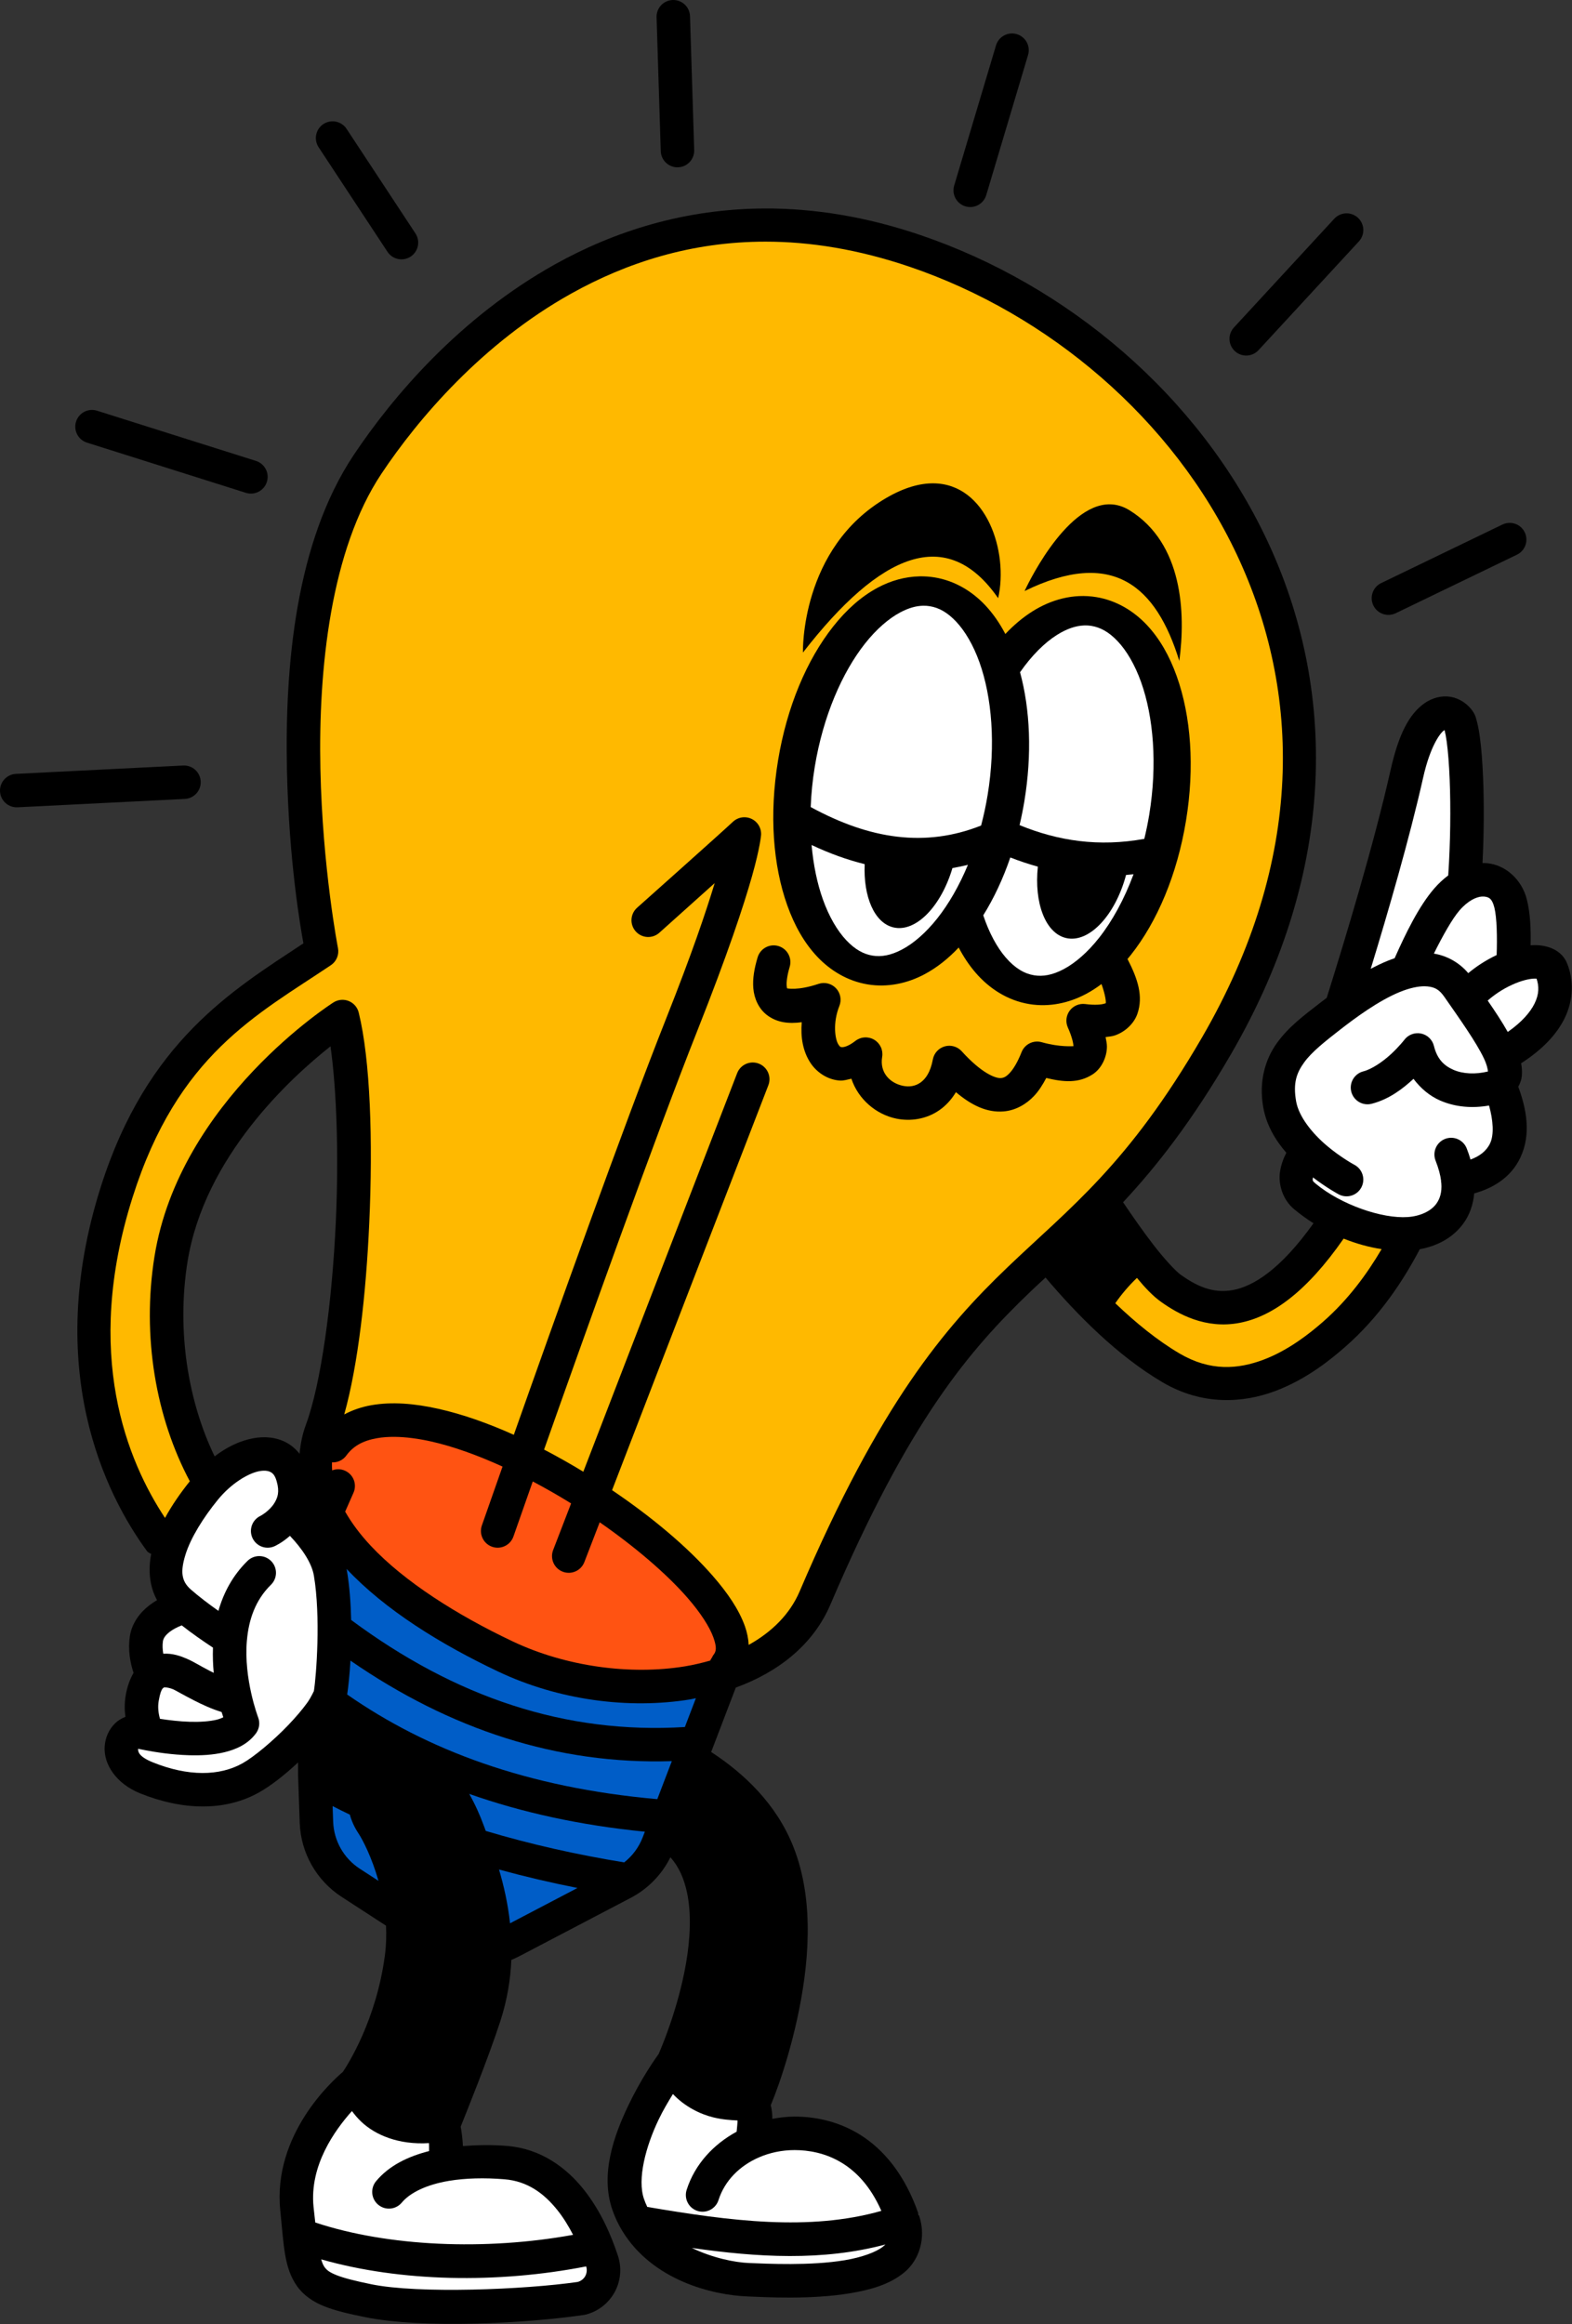 <svg width="3759" height="5556" viewBox="0 0 3759 5556" fill="none" xmlns="http://www.w3.org/2000/svg">
<rect x="0" y="0" width="3759" height="5556" fill="#333333" stroke="none"/>
<g clip-path="url(#clip0_102_210)">
<path d="M1830.95 498.34L1830.85 498.44C1638.34 498.66 1469.11 552.692 1326.73 632.131C1098.91 759.242 938.173 949.169 845.615 1088.01C706.543 1296.6 680.977 1593.86 686.142 1839.69C690.772 2060.05 719.105 2220.11 725.537 2255.18C557.381 2366.46 351.519 2488.4 240.771 2838.13C103.439 3271.78 250.535 3570.96 352.49 3709.46C355.249 3711.67 358.29 3713.51 361.533 3714.92C354.21 3752.18 356.989 3791.89 375.537 3825.33C369.142 3829.08 362.944 3833.19 357.021 3837.76C334.522 3855.09 315.109 3880.39 310.42 3912.31C305.819 3943.74 310.869 3973.29 319.384 3999.26C310.472 4014.37 304.007 4032.72 300.537 4053.44C297.548 4071.21 297.68 4088.3 299.875 4104.34C290.565 4107.89 282.135 4113.14 275.5 4119.53C260.399 4134.09 251.809 4153.68 250.346 4175.02C247.419 4217.71 277.722 4264.01 334.936 4287.15C435.723 4327.92 538.017 4330.9 619.582 4284.9C649.367 4268.11 681.805 4242.26 712.69 4213.38V4240.04C712.682 4240.5 712.682 4240.95 712.69 4241.41L716.694 4357.72C716.694 4357.75 716.694 4357.78 716.694 4357.82C719.259 4429.53 756.687 4495.62 816.909 4534.67L923.022 4603.56C924.164 4626.67 923.572 4650.54 920.346 4674.75C899.803 4828.98 831.949 4935.22 819.914 4953.09C796.459 4972.83 651.734 5102.4 670.19 5284.08C678.85 5369.34 679.222 5421.15 710.307 5465.32C725.849 5487.4 748.894 5502.91 775.229 5513.42C801.564 5523.94 832.267 5531.09 871.967 5539.22C1010.96 5567.72 1260.37 5554.18 1396.64 5534.08C1397.99 5533.89 1399.33 5533.62 1400.66 5533.29C1430.12 5525.79 1455.15 5506.34 1469.76 5479.71C1469.79 5479.65 1469.83 5479.6 1469.86 5479.54C1484.31 5452.91 1487.14 5421.42 1477.55 5392.58C1462.11 5345.59 1436.96 5285.75 1395.39 5233.72C1353.79 5181.66 1293.09 5136.83 1213.32 5130.19C1176.64 5127.13 1141.28 5127.83 1106.93 5130.4C1105.85 5109.75 1103.55 5094.72 1101.54 5083.99C1112.94 5055.89 1168.17 4918.9 1196.23 4832.39C1212.89 4781.15 1220.76 4731.86 1222.73 4685.37C1229.16 4682.75 1235.53 4679.89 1241.74 4676.65L1508.22 4537.06C1549.51 4515.45 1582.58 4481.35 1603.12 4440.02C1623.36 4462.69 1635.59 4490.82 1642.77 4524.24C1653.57 4574.54 1650.53 4635.43 1640.42 4693.68C1621.1 4805.03 1578.73 4901.78 1574.94 4910.32C1567.61 4920.4 1533.59 4968.32 1502.73 5032.8C1468.16 5105.03 1434.81 5197.35 1464.35 5282.97C1470.56 5301.16 1478.67 5317.87 1487.95 5333.09C1560.48 5451.94 1703.81 5486.74 1788.47 5489.98C1829.04 5491.54 1937.54 5498.21 2033.18 5482.23C2081 5474.24 2126.7 5461.66 2162.08 5432.72C2197.47 5403.78 2215.46 5350.61 2198.2 5298.09C2198.13 5297.94 2198.07 5297.79 2198 5297.64C2197.96 5297.5 2197.92 5297.37 2197.88 5297.23V5297.13V5297.03C2197.77 5296.83 2197.66 5296.64 2197.55 5296.44C2196.9 5294.6 2196.12 5292.81 2195.2 5291.09C2195.37 5291.39 2195.31 5291.25 2195.46 5291.54L2195 5290.52C2196.12 5292.54 2195.98 5292.34 2196.68 5293.61C2164.18 5198.52 2112.34 5138.06 2056.96 5103.51C2000.85 5068.5 1943.01 5059.96 1900.04 5059.96C1881.96 5059.96 1864.24 5062.18 1846.82 5065.35C1846.92 5054.57 1845.8 5043.63 1843.01 5032.51C1843.61 5031.1 1844.05 5030.2 1844.71 5028.61C1849.38 5017.29 1855.47 5001.56 1862.29 4982.05C1875.94 4943.01 1892.54 4889 1906.08 4827.08C1933.15 4703.25 1949.54 4547.57 1897.25 4415.27C1856.51 4312.17 1778.61 4239.24 1700.53 4188.37L1759.44 4034.37C1860.7 3997.41 1944.52 3932.29 1985.71 3835.83C2174.21 3394.35 2318.71 3226.97 2464.07 3087.77C2475.92 3076.42 2488.17 3065.25 2500.12 3054.12C2574.51 3142.1 2671.33 3240.65 2779.77 3304.45C2875.72 3360.89 2973.17 3354.02 3049.4 3325.42C3125.63 3296.83 3184 3248.4 3216.37 3220.09C3299.48 3147.41 3356.06 3060.65 3395 2986.38C3434.6 2979.25 3473.76 2960.38 3499.71 2924.23C3513.96 2904.38 3522.62 2880.24 3525.16 2852.96C3567.84 2841.17 3612.21 2816.65 3635.49 2767.44C3662.26 2710.82 3649.55 2649.73 3630.53 2597.96C3635 2589.88 3638.11 2581.35 3638.93 2572.81C3639.97 2561.95 3639.25 2551.74 3637.31 2541.89C3687.79 2509.51 3721.76 2473.61 3740.88 2435.19C3763.44 2389.89 3763.2 2341.56 3747 2302.46C3734.63 2272.59 3703.97 2260.89 3676.06 2259.6C3670.82 2259.36 3665.45 2259.48 3660 2259.85C3660.87 2223.01 3659.46 2183.66 3651 2150.15C3639.1 2102.99 3600.36 2067.52 3555.59 2063.56C3552.06 2063.25 3548.52 2063.18 3544.99 2063.2C3548.59 1992.48 3548.87 1920.94 3546.45 1860.58C3544.92 1822.47 3542.36 1788.93 3538.68 1762.12C3536.83 1748.72 3534.77 1737.04 3532.02 1726.54C3529.27 1716.05 3527.98 1707.24 3517 1694.21C3505.58 1680.65 3489.12 1669.41 3468.64 1665.85C3448.15 1662.31 3424.99 1667.98 3406.32 1681.16C3368.95 1707.54 3344.14 1756.47 3325.12 1841.22C3285.71 2016.84 3216.43 2245.77 3172.5 2385.4C3166.76 2389.8 3160.42 2394.56 3155.47 2398.41C3119.65 2426.31 3081.86 2453.99 3053.58 2493.25C3025.29 2532.52 3009.81 2585.26 3020.65 2646.91C3028.29 2690.33 3050.31 2726.35 3075.92 2755.83C3068.87 2769.6 3063.22 2784.67 3060.73 2801.54C3056.41 2830.76 3066.75 2867.57 3094.42 2890.66C3108.98 2902.8 3124.56 2914.09 3140.88 2924.35C3061.46 3035.77 2996.53 3074.72 2949.38 3083.82C2897.46 3093.84 2857.32 3071.54 2823.17 3047.34C2811.6 3039.12 2784.7 3010.48 2757.29 2974.88C2734.14 2944.81 2709.25 2909.37 2685.53 2874.15C2765.65 2788.24 2850.5 2680.37 2943.5 2520.21C3202.68 2073.8 3193.78 1640.51 3030.36 1292.67C2866.94 944.826 2552.18 681.56 2201.8 562.258C2070.33 517.49 1946.45 498.251 1830.94 498.372L1830.95 498.34ZM790.285 2501.35C805.097 2605.27 810.272 2761.7 803.039 2920.41C794.266 3112.94 767.776 3308.49 731.399 3406.19C722.739 3429.45 718.508 3452.57 716.32 3475.53C707.824 3464.79 697.686 3455.79 686.086 3449.34C673.582 3442.38 660.163 3438.39 646.535 3436.76C632.907 3435.12 619.067 3435.85 605.676 3438.32C573.525 3444.26 542.169 3459.45 513.215 3481.64C449.572 3349.98 422.01 3181.28 448.391 3016.48C488.622 2765.27 694.878 2576.77 790.285 2501.35Z" fill="black"/>
<path d="M768.039 5401.27C957.438 5455.3 1189.95 5459.52 1401.65 5418.11C1404.1 5425.76 1403.33 5434.11 1399.5 5441.23C1395.63 5448.24 1389.02 5453.14 1381.42 5455.27C1254.1 5473.64 1000.71 5483.93 887.961 5460.82C849.662 5452.97 822.282 5446.05 804.836 5439.08C787.39 5432.12 780.958 5426.73 775.676 5419.22C772.896 5415.27 770.387 5409.29 768.039 5401.27Z" fill="white"/>
<path d="M2117.37 5365.66C2115.59 5367.29 2113.63 5368.95 2111.39 5370.78C2095.47 5383.81 2060.94 5396.47 2019.95 5403.32C1937.96 5417.02 1834.5 5411.69 1791.47 5410.04C1756.27 5408.69 1703.24 5397.55 1654.42 5373.98C1811.11 5396.45 1966.77 5405.89 2117.37 5365.66Z" fill="white"/>
<path d="M841.477 5046.76H841.577C848.031 5055.4 855.384 5064.26 864.448 5072.77C897.53 5103.86 952.991 5127.91 1025.74 5123.36C1026.25 5128.75 1025.9 5135.97 1026.09 5142.42C975.318 5155.28 930.326 5177.15 899.289 5214.39C892.5 5222.54 889.226 5233.06 890.185 5243.62C891.145 5254.18 896.26 5263.93 904.406 5270.72C912.555 5277.51 923.067 5280.79 933.63 5279.83C944.193 5278.87 953.943 5273.75 960.735 5265.61C980.508 5241.88 1019.84 5222.65 1073.16 5213.67C1112.48 5207.07 1158.52 5205.85 1206.69 5209.86C1260.82 5214.37 1300.43 5242.98 1332.9 5283.61C1347.33 5301.67 1359.72 5322.01 1370.34 5342.64C1160.63 5380.73 927.402 5370.83 753.86 5313.14C752.51 5301.3 751.194 5290.09 749.758 5275.96C739.655 5176.51 801.053 5092.04 841.516 5046.76H841.477Z" fill="white"/>
<path d="M1609.11 5006.04C1637.21 5035.88 1673.74 5054.12 1706.04 5061.93C1727.82 5067.2 1746.86 5068.42 1763.62 5069.24C1763.52 5076.93 1762.32 5086.67 1761.45 5096.04C1706.35 5126.06 1661.59 5173.49 1641.88 5235.25C1638.66 5245.36 1639.58 5256.33 1644.45 5265.75C1649.31 5275.17 1657.72 5282.28 1667.82 5285.51C1672.83 5287.11 1678.09 5287.7 1683.33 5287.26C1688.56 5286.82 1693.66 5285.36 1698.33 5282.95C1703 5280.54 1707.15 5277.24 1710.54 5273.23C1713.93 5269.22 1716.5 5264.57 1718.09 5259.57C1732.74 5213.67 1768.23 5177.58 1815.24 5157.29C1840.92 5146.17 1870 5140.02 1899.95 5140.02C1932.29 5140.02 1974.44 5146.47 2014.5 5171.46C2048.03 5192.38 2081.39 5226.35 2107.55 5285.35C1935.46 5334.23 1747.07 5309.81 1547.76 5275.92C1544.85 5269.88 1542.25 5263.63 1540.03 5257.13C1539.99 5257.08 1539.96 5257.02 1539.93 5256.97C1523.46 5209.37 1543.98 5131.77 1574.81 5067.36C1586.49 5042.96 1598.06 5024.24 1609.05 5006.09L1609.11 5006.04Z" fill="white"/>
<path d="M1193.21 4469.34C1254.96 4486.25 1317.67 4500.9 1380.89 4513.42L1219.6 4597.89C1214.49 4550.47 1204.49 4507.19 1193.21 4469.34Z" fill="#005DC7"/>
<path d="M1781.69 4370.74C1798.11 4393.34 1812.2 4417.91 1822.79 4444.71C1864.69 4550.74 1853.26 4693.97 1827.88 4810.02C1815.2 4868.04 1799.45 4919.24 1786.71 4955.66C1781.7 4969.99 1777.42 4981.22 1773.76 4990.43C1760.5 4990.02 1742.88 4988.52 1724.86 4984.16C1692.17 4976.25 1664.86 4963.3 1652.57 4932.13C1665.71 4901.14 1701.07 4812.1 1719.25 4707.32C1730.44 4642.84 1735.09 4573.06 1720.99 4507.4C1715.54 4482.04 1706.87 4457.12 1694.58 4433.87C1721.75 4409.23 1750.83 4388.26 1781.69 4370.74Z" fill="black"/>
<path d="M795.363 4317.71C808.939 4324.7 822.684 4331.47 836.516 4338.12C840.743 4353.29 847.385 4368.2 856.711 4382.19C867.299 4398.06 889.138 4440.35 905.012 4496.43L860.441 4467.5C822.08 4442.62 798.306 4400.66 796.652 4354.96V4354.86L795.363 4317.71Z" fill="#005DC7"/>
<path d="M1121.98 4288.52C1247.11 4332.65 1386.43 4363.49 1542 4378.87L1536.93 4392.13C1527.76 4416.03 1512.4 4436.74 1492.57 4452.29C1380.19 4433.98 1268.79 4409.13 1161.54 4377.05C1160.27 4373.63 1158.75 4369.53 1157.59 4366.33C1147.48 4338.52 1135.57 4312.38 1121.98 4288.52Z" fill="#005DC7"/>
<path d="M964.738 4246.8C978.798 4247.5 994.049 4255.62 1012.96 4274.53C1038.18 4299.75 1063.89 4342.79 1082.39 4393.67C1116.11 4486.45 1177.27 4632.01 1120.15 4807.64C1096.52 4880.5 1048.71 5000.73 1031.14 5044.46C971.324 5052.68 940.346 5034.35 919.191 5014.47C907.644 5003.62 899.987 4992.3 895.168 4983.58C921.002 4941.39 980.079 4832.11 999.641 4685.28C1021.5 4521.24 955.647 4386.35 923.273 4337.81C916.277 4327.32 912.596 4317.17 911.359 4307.66C911.33 4307.32 911.297 4306.98 911.259 4306.64C910.279 4297.92 911.359 4289.73 913.857 4282.35C919.24 4266.66 930.955 4254.19 950.986 4248.46C955.502 4247.17 960.051 4246.57 964.738 4246.8Z" fill="black"/>
<path d="M794.758 4123.79C827.043 4145.81 860.647 4166.62 895.559 4186.23C870.203 4201.53 850.981 4224.38 840.48 4250.86C824.315 4242.66 808.369 4234.25 792.668 4225.59V4126.56C793.368 4125.63 794.068 4124.71 794.758 4123.79Z" fill="black"/>
<path d="M394.914 4033.84C398.73 4034.02 406.3 4035.18 414.387 4038.59C417.807 4040.03 439.447 4052.47 464.25 4065.17C483.119 4074.83 505.317 4085.17 529.895 4092.83C531.325 4097.4 532.715 4101.68 533.957 4105.35C529.494 4107.44 524.803 4109.56 517.981 4111.21C500.856 4115.33 477.732 4116.86 454.035 4116.15C429.07 4115.4 403.848 4112.35 382.531 4109.04C378.591 4095.1 377.055 4080.7 379.426 4066.64C382.55 4047.98 385.963 4040.27 388.567 4036.87C389.674 4036.02 390.737 4035.12 391.75 4034.16C392.06 4034.05 392.31 4034 392.47 4033.95C392.79 4033.84 393.643 4033.78 394.914 4033.84Z" fill="white"/>
<path d="M838.02 3969.92C1075.98 4134.3 1332.7 4218.91 1606.5 4210.21L1571.73 4301.11C1260.25 4273.64 1021.25 4183.92 830.188 4050.94C833.026 4031.97 836.049 4003.91 838.02 3969.92Z" fill="#005DC7"/>
<path d="M434.56 3885.64C458.786 3904.64 484.344 3922.47 509.247 3938.85C508.467 3960.55 509.347 3980.61 511.103 3999.12C507.57 3997.42 504.085 3995.7 500.693 3993.96C478.937 3982.83 463.082 3972.32 445.517 3964.9C431.904 3959.14 412.808 3952.02 390.419 3953.44C388.677 3943.07 388.22 3933.01 389.557 3923.87C390.573 3916.98 394.753 3909.64 405.846 3901.09C413.175 3895.45 423.217 3890.06 434.56 3885.64Z" fill="white"/>
<path d="M828.78 3750.64C920.592 3848.53 1053.78 3930.98 1191.77 3996.31C1335.15 4064.19 1502.81 4086.76 1650.69 4062.56C1655.21 4061.82 1659.55 4060.6 1664.03 4059.77L1637.69 4128.67C1352.06 4146.32 1088.72 4057.52 839.678 3872.73C838.788 3833.04 835.892 3791.89 829.327 3753.34C829.177 3752.43 828.95 3751.55 828.78 3750.64Z" fill="#005DC7"/>
<path d="M629.249 3515.9C637.469 3515.5 643.22 3517.06 647.179 3519.26C652.458 3522.2 657.374 3526.65 661.573 3541.13C668.889 3566.37 664.057 3580.2 656.163 3593.13C644.245 3612.64 622.921 3623.83 622.921 3623.83C618.17 3626.07 613.907 3629.23 610.377 3633.12C606.847 3637.01 604.119 3641.56 602.347 3646.51C600.575 3651.45 599.794 3656.7 600.05 3661.95C600.306 3667.19 601.594 3672.34 603.839 3677.09C608.37 3686.68 616.523 3694.08 626.507 3697.65C636.491 3701.23 647.49 3700.7 657.081 3696.17C657.081 3696.17 674.132 3688.53 693.272 3671.64C720.974 3700.59 745.267 3735.44 750.557 3766.68C767.132 3864.19 756.465 4006.64 750.438 4043.59C750.928 4040.6 745.638 4055.34 734.403 4070.96C723.168 4086.57 707.077 4105.48 689.051 4124.28C652.998 4161.88 607.653 4199.7 580.282 4215.14C525.05 4246.28 449.742 4247.2 364.93 4212.89C329.722 4198.65 329.879 4185.88 330.223 4180.68C335.004 4181.69 341.254 4182.92 347.662 4184.14C348.123 4184.24 348.587 4184.33 349.051 4184.41C374.656 4189.24 411.181 4194.88 451.629 4196.09C479.807 4196.93 508.912 4195.66 536.705 4188.96C564.498 4182.27 592.799 4169.76 612.059 4143.81C616.104 4138.35 618.694 4131.96 619.586 4125.23C620.478 4118.5 619.642 4111.65 617.157 4105.33C617.157 4105.33 582.383 4013.78 590.34 3922.11C590.394 3921.68 590.439 3921.26 590.479 3920.84C594.905 3871.77 610.615 3825.1 647.901 3788.61C655.484 3781.19 659.809 3771.06 659.925 3760.46C660.041 3749.85 655.939 3739.63 648.521 3732.05C641.103 3724.47 630.975 3720.14 620.367 3720.02C609.76 3719.91 599.542 3724.01 591.959 3731.43C555.956 3766.66 534.36 3808.54 522.291 3850.94C498.856 3834.43 475.977 3817.09 456.334 3799.91C433.292 3779.73 431.158 3756.79 443.443 3716.8C455.727 3676.81 486.154 3627.92 520.963 3585.32C552.958 3546.15 593.646 3521.89 620.181 3516.99C623.498 3516.38 626.509 3516.03 629.249 3515.9Z" fill="white"/>
<path d="M944.268 3435C970.231 3435.29 999.583 3438.99 1031.1 3446.06C1083.64 3457.83 1141.99 3478.88 1201.67 3506.04C1171.27 3592.29 1152.24 3646.82 1152.24 3646.82C1148.74 3656.83 1149.37 3667.82 1153.98 3677.37C1158.58 3686.92 1166.8 3694.26 1176.81 3697.75C1186.82 3701.25 1197.81 3700.62 1207.36 3696.01C1216.91 3691.41 1224.25 3683.2 1227.74 3673.18C1227.74 3673.18 1246.28 3620.13 1273.96 3541.6C1304.84 3557.92 1335.61 3575.48 1365.64 3594.1C1355.59 3620.27 1328.3 3690.81 1322.61 3705.76C1320.74 3710.67 1319.85 3715.9 1320 3721.15C1320.15 3726.4 1321.34 3731.57 1323.49 3736.37C1325.64 3741.16 1328.71 3745.48 1332.53 3749.09C1336.35 3752.7 1340.84 3755.51 1345.75 3757.38C1350.66 3759.25 1355.89 3760.14 1361.14 3759.99C1366.39 3759.84 1371.56 3758.65 1376.36 3756.5C1381.15 3754.35 1385.47 3751.28 1389.08 3747.46C1392.68 3743.64 1395.5 3739.15 1397.37 3734.24C1402.18 3721.61 1425.98 3660.13 1434.01 3639.2C1518.74 3698.02 1593.76 3762.16 1643.97 3819.75C1675.62 3856.04 1697.13 3889.95 1705.91 3914.57C1714.69 3939.19 1712.52 3948.54 1705.71 3956.72C1704.45 3958.62 1703.36 3960.63 1702.45 3962.72C1701.2 3964.39 1700.09 3966.16 1699.13 3968.01L1698.47 3969.77C1678.95 3975.29 1658.89 3980.16 1637.78 3983.61C1507.54 4004.92 1353.5 3984.37 1225.99 3924C1093.41 3861.24 966.956 3781.33 886.514 3695.31C860.997 3668.03 840.811 3640.92 825.381 3613.73C832.113 3598.48 838.883 3583.16 845.323 3568.48C849.583 3558.76 849.81 3547.75 845.952 3537.87C842.095 3527.99 834.471 3520.04 824.756 3515.78C815.079 3511.54 804.119 3511.31 794.268 3515.12C793.898 3508.77 793.539 3502.4 793.819 3496C800.342 3496.33 806.844 3495.05 812.762 3492.29C818.679 3489.53 823.828 3485.36 827.762 3480.14C844.166 3457.34 867.097 3444.26 901.453 3438.17C914.337 3435.88 928.69 3434.83 944.268 3435Z" fill="#FF5312"/>
<path d="M3212.92 2961.05C3242.75 2973.03 3273.45 2981.61 3303.7 2986.17C3269.31 3044.91 3223.64 3107.43 3163.66 3159.88C3133.54 3186.22 3081.9 3227.8 3021.26 3250.55C2960.62 3273.29 2894.31 3279.09 2820.26 3235.53C2767.38 3204.42 2715.16 3161.75 2666.92 3115.53C2682.2 3093.48 2699.49 3073.32 2718.66 3054.98C2738.31 3078.8 2757.05 3098.58 2776.84 3112.62C2816.99 3141.07 2882.44 3178.23 2964.46 3162.4C3040.96 3147.64 3123.43 3089.82 3212.92 2961.05Z" fill="#FFB900"/>
<path d="M3406.79 2357.79C3409.09 2357.79 3411.29 2357.94 3413.39 2358.16C3430.19 2359.93 3441.05 2364.9 3453.57 2382.87C3490.72 2436.14 3529.72 2491.1 3547.96 2529.41C3556.14 2546.59 3557.7 2557.6 3558.06 2561.48C3528.48 2568.89 3498.11 2567.39 3475.6 2557.57C3452.64 2547.57 3436.54 2531.68 3428.8 2500.37C3426.99 2493.05 3423.14 2486.39 3417.71 2481.16C3412.28 2475.93 3405.48 2472.34 3398.09 2470.81C3390.7 2469.28 3383.04 2469.86 3375.97 2472.5C3368.91 2475.14 3362.73 2479.72 3358.16 2485.72C3358.16 2485.72 3346.14 2501.48 3326.67 2519.57C3307.21 2537.66 3280.7 2555.95 3260.09 2561.21C3255 2562.5 3250.21 2564.79 3246 2567.94C3241.8 2571.09 3238.25 2575.03 3235.57 2579.55C3232.88 2584.07 3231.12 2589.07 3230.37 2594.27C3229.62 2599.47 3229.9 2604.77 3231.2 2609.86C3232.5 2614.95 3234.79 2619.74 3237.94 2623.94C3241.09 2628.15 3245.03 2631.69 3249.55 2634.37C3254.07 2637.05 3259.07 2638.82 3264.27 2639.56C3269.47 2640.31 3274.77 2640.03 3279.86 2638.73C3322.5 2627.85 3355.52 2601.71 3380.01 2579.06C3397.17 2602.09 3418.97 2620.17 3443.62 2630.91C3480.46 2646.97 3521.26 2649.86 3560.62 2642.89C3570.58 2678.54 3572.87 2712.68 3563.14 2733.26C3554.21 2752.11 3537.44 2764.33 3516.32 2772.07C3513.8 2763.33 3510.77 2754.43 3507.22 2745.39C3505.3 2740.5 3502.44 2736.03 3498.79 2732.25C3495.15 2728.47 3490.79 2725.44 3485.98 2723.34C3481.16 2721.24 3475.98 2720.11 3470.72 2720.01C3465.47 2719.91 3460.25 2720.85 3455.36 2722.77C3445.5 2726.65 3437.57 2734.29 3433.33 2744.01C3429.1 2753.73 3428.89 2764.74 3432.77 2774.61C3440.21 2793.56 3444.26 2809.33 3445.95 2822.67C3445.9 2823.83 3445.9 2824.98 3445.95 2826.13C3446.12 2826.79 3446.3 2827.44 3446.5 2828.08C3448.39 2851.27 3442.62 2866.48 3434.64 2877.6C3421.7 2895.62 3395.81 2907.43 3366.24 2909.51C3304.99 2913.82 3206.53 2880.13 3145.58 2829.28C3138.11 2823.04 3138.4 2822.24 3139.56 2814.74C3173.19 2840.45 3201.26 2855.33 3201.26 2855.33C3210.64 2860.28 3221.6 2861.31 3231.74 2858.19C3241.87 2855.06 3250.35 2848.04 3255.31 2838.67C3257.76 2834.03 3259.28 2828.95 3259.77 2823.72C3260.26 2818.48 3259.72 2813.21 3258.17 2808.19C3256.63 2803.17 3254.11 2798.5 3250.76 2794.45C3247.41 2790.41 3243.29 2787.06 3238.65 2784.61C3238.65 2784.61 3206.87 2767.73 3172.71 2738.87C3138.55 2710 3105.86 2670.09 3099.35 2633.07C3091.69 2589.56 3100.1 2565.43 3118.39 2540.04C3136.68 2514.65 3168.15 2489.89 3204.53 2461.56C3240.13 2433.83 3296.66 2391.98 3347.63 2371.29C3369.93 2362.23 3390.67 2357.62 3406.75 2357.79L3406.79 2357.79Z" fill="white"/>
<path d="M3668.07 2339.51C3669.65 2339.41 3671.07 2339.41 3672.33 2339.51C3674.15 2339.61 3673.42 2339.51 3674.32 2339.65C3680.15 2357.38 3680.86 2376.21 3669.23 2399.57C3659.25 2419.62 3639.56 2443.07 3605.38 2467C3591.53 2442.5 3574.82 2417.24 3557.39 2391.98C3573.09 2378.21 3592.28 2364.96 3615.93 2354.14C3638.73 2343.71 3657.07 2339.97 3668.07 2339.51Z" fill="white"/>
<path d="M3543.49 2143.3C3545.3 2143.17 3546.98 2143.19 3548.49 2143.3C3560.53 2144.37 3567.98 2148.28 3573.39 2169.77C3579.42 2193.64 3580.34 2241.55 3578.82 2283.18C3552.31 2295.73 3529.82 2310.72 3510.93 2326.43C3488.66 2300.17 3458.79 2284.55 3428.7 2279.71C3449.86 2236.97 3472.97 2195.96 3490.15 2176.25C3510.99 2152.28 3530.8 2144.21 3543.49 2143.28V2143.3Z" fill="white"/>
<path d="M437.998 1830.06L37.998 1850.06C27.406 1850.59 17.459 1855.3 10.342 1863.17C3.226 1871.03 -0.477 1881.4 0.049 1891.99C0.58 1902.58 5.296 1912.53 13.16 1919.65C21.023 1926.76 31.39 1930.47 41.983 1929.94L441.983 1909.94C452.575 1909.41 462.523 1904.69 469.639 1896.83C476.755 1888.97 480.458 1878.6 479.932 1868.01C479.401 1857.41 474.685 1847.47 466.822 1840.35C458.958 1833.23 448.591 1829.53 437.998 1830.06Z" fill="black"/>
<path d="M3454 1745.39C3454.25 1746.04 3454.41 1746.09 3454.61 1746.87C3456.08 1752.5 3457.85 1761.68 3459.41 1773.05C3462.54 1795.78 3465.04 1827.45 3466.5 1863.81C3469.19 1930.94 3468.34 2014.34 3463.04 2092.81C3451.38 2101.45 3440.23 2111.79 3429.84 2123.73C3392.79 2166.25 3360.62 2232.76 3334.88 2290.74C3329.06 2292.75 3323.29 2294.86 3317.59 2297.17C3303.96 2302.7 3290.68 2309.2 3277.71 2316.07C3319.6 2179.12 3370.63 2003.53 3403.12 1858.75C3420.01 1783.51 3443.84 1752.58 3452.4 1746.54C3455.08 1744.65 3454.09 1745.3 3454 1745.39Z" fill="white"/>
<path d="M3612.94 1250.1C3605.94 1249.59 3598.93 1250.93 3592.61 1253.98L3302.61 1393.98C3293.06 1398.6 3285.73 1406.81 3282.24 1416.83C3278.74 1426.84 3279.37 1437.83 3283.98 1447.38C3288.59 1456.93 3296.8 1464.26 3306.82 1467.75C3316.83 1471.25 3327.82 1470.62 3337.37 1466.02L3627.37 1326.02C3636.92 1321.4 3644.25 1313.19 3647.75 1303.17C3651.24 1293.16 3650.61 1282.17 3646.01 1272.62C3641.4 1263.06 3633.19 1255.73 3623.17 1252.23C3619.87 1251.07 3616.43 1250.36 3612.94 1250.1Z" fill="black"/>
<path d="M219.66 980.001C211.213 980.071 203.005 982.813 196.213 987.833C189.42 992.854 184.392 999.896 181.847 1007.95C180.265 1012.96 179.684 1018.23 180.138 1023.47C180.593 1028.7 182.073 1033.79 184.496 1038.45C186.919 1043.11 190.237 1047.25 194.259 1050.63C198.282 1054.01 202.932 1056.56 207.941 1058.15L587.941 1178.15C592.95 1179.73 598.223 1180.31 603.456 1179.85C608.69 1179.4 613.783 1177.92 618.444 1175.49C623.105 1173.07 627.243 1169.76 630.622 1165.73C634.001 1161.71 636.554 1157.06 638.136 1152.05C639.719 1147.04 640.3 1141.77 639.845 1136.54C639.391 1131.3 637.908 1126.21 635.485 1121.55C633.062 1116.89 629.744 1112.75 625.722 1109.37C621.699 1105.99 617.052 1103.44 612.043 1101.86L232.043 981.857C228.038 980.592 223.859 979.966 219.66 980.001Z" fill="black"/>
<path d="M1830.56 577.695C1937.24 577.695 2052.31 595.907 2176.01 638.027C2506.13 750.433 2804.78 1000.71 2957.94 1326.72C3111.1 1652.72 3121.92 2053.59 2874.31 2480.08C2696.98 2785.48 2558.38 2886.72 2408.74 3030.02C2259.11 3173.31 2103.6 3355.94 1912.1 3804.45C1888.93 3858.71 1846 3901.28 1790.26 3932.36C1789.5 3917.24 1786.36 3902.05 1781.24 3887.7C1766.96 3847.66 1739.89 3808.07 1704.25 3767.19C1644.33 3698.46 1559.07 3626.89 1463.6 3562.42C1581.15 3256.85 1837.3 2594.43 1837.3 2594.43C1841.12 2584.54 1840.86 2573.53 1836.58 2563.83C1832.29 2554.13 1824.32 2546.52 1814.42 2542.7C1804.53 2538.87 1793.52 2539.13 1783.82 2543.42C1774.12 2547.7 1766.51 2555.67 1762.69 2565.57C1762.69 2565.57 1515.44 3204.92 1394.83 3518.34C1364.02 3499.6 1332.64 3481.88 1300.99 3465.41C1396.96 3193.88 1566.11 2719.68 1667.18 2464.75C1740.53 2279.7 1778.47 2164.51 1798.23 2094.65C1818 2024.79 1819.95 1995.53 1819.95 1995.53C1820.19 1990.25 1819.38 1984.97 1817.57 1980.01C1815.75 1975.05 1812.98 1970.49 1809.39 1966.6C1805.81 1962.72 1801.49 1959.58 1796.69 1957.38C1791.89 1955.17 1786.7 1953.94 1781.42 1953.75C1776.14 1953.56 1770.87 1954.42 1765.92 1956.27C1760.97 1958.13 1756.44 1960.95 1752.59 1964.57C1724.34 1991.13 1523.39 2170.12 1523.39 2170.12C1519.46 2173.61 1516.26 2177.84 1513.98 2182.57C1511.69 2187.3 1510.35 2192.44 1510.05 2197.68C1509.74 2202.93 1510.47 2208.18 1512.2 2213.14C1513.93 2218.1 1516.61 2222.68 1520.11 2226.6C1523.6 2230.53 1527.83 2233.73 1532.56 2236.02C1537.29 2238.3 1542.42 2239.64 1547.67 2239.94C1552.91 2240.25 1558.17 2239.52 1563.13 2237.79C1568.1 2236.06 1572.67 2233.38 1576.59 2229.88C1576.59 2229.88 1647.42 2166.22 1709 2111.13C1688.19 2179.72 1655.32 2277.55 1592.8 2435.25C1491.48 2690.85 1325.09 3157.22 1228.64 3430.1C1167.3 3402.55 1106.31 3380.95 1048.59 3368.01C1019.92 3361.58 991.995 3357.23 965.069 3355.59C938.144 3353.95 912.223 3355.01 887.511 3359.39C864.815 3363.42 843.041 3370.8 823.155 3381.43C856.228 3262.95 875.234 3094.03 882.98 2924.06C891.957 2727.08 885.58 2533.61 857.745 2420.59C856.219 2414.39 853.235 2408.66 849.042 2403.85C844.848 2399.05 839.567 2395.32 833.639 2392.97C827.71 2390.62 821.308 2389.72 814.962 2390.35C808.616 2390.98 802.512 2393.12 797.159 2396.58C797.159 2396.58 429.32 2629.7 369.405 3003.83C338.709 3195.58 373.12 3389.61 453.898 3541.15C431.969 3568.55 411.274 3598.02 394.601 3628.83C305.244 3493.58 197.817 3238.7 317.042 2862.23C425.206 2520.65 614.316 2426.24 791.222 2307.4C797.753 2303.01 802.845 2296.8 805.86 2289.53C808.876 2282.26 809.681 2274.27 808.175 2266.54C808.175 2266.54 771.153 2076.4 766.144 1837.97C761.134 1599.54 790.571 1314.77 912.198 1132.34C999.638 1001.18 1153.66 820.269 1365.71 701.953C1498.25 628.006 1652.78 577.643 1830.58 577.695H1830.56Z" fill="#FFB900"/>
<path d="M3218.39 510.04C3207.79 510.463 3197.79 515.079 3190.6 522.872L2950.6 782.872C2947.04 786.732 2944.27 791.255 2942.45 796.185C2940.64 801.115 2939.81 806.354 2940.02 811.603C2940.23 816.851 2941.48 822.007 2943.68 826.776C2945.88 831.545 2949 835.833 2952.86 839.396C2960.66 846.591 2970.99 850.394 2981.59 849.969C2992.19 849.544 3002.19 844.926 3009.39 837.13L3249.39 577.13C3256.58 569.334 3260.39 559 3259.96 548.4C3259.54 537.799 3254.92 527.802 3247.12 520.607C3239.32 513.414 3228.99 509.614 3218.39 510.04Z" fill="black"/>
<path d="M2196.77 5293.98C2196.2 5292.98 2196.26 5293.1 2195.4 5291.56L2197.82 5297.05C2197.47 5296.01 2197.12 5295.02 2196.77 5293.98Z" fill="white"/>
<path d="M2196.63 5293.63C2196.63 5293.75 2196.73 5293.86 2196.77 5293.98C2198.96 5297.88 2198.91 5297.77 2196.63 5293.63Z" fill="white"/>
<path d="M792.92 290.078C785.918 290.494 779.149 292.743 773.291 296.601C768.904 299.491 765.128 303.215 762.18 307.563C759.233 311.912 757.17 316.798 756.111 321.943C755.052 327.089 755.016 332.392 756.006 337.551C756.997 342.71 758.995 347.624 761.885 352.012L926.592 602.012C932.43 610.869 941.547 617.044 951.939 619.18C962.33 621.315 973.144 619.236 982.002 613.398C990.86 607.56 997.035 598.443 999.17 588.052C1001.31 577.66 999.227 566.846 993.389 557.988L828.701 307.988C825.81 303.602 822.082 299.828 817.732 296.882C813.382 293.936 808.496 291.877 803.35 290.82C799.921 290.118 796.414 289.867 792.92 290.078Z" fill="black"/>
<path d="M2421.12 80.016C2412.32 79.768 2403.69 82.43 2396.55 87.589C2389.42 92.748 2384.19 100.116 2381.67 108.551L2281.67 443.551C2278.64 453.714 2279.76 464.665 2284.8 473.998C2289.84 483.33 2298.38 490.28 2308.55 493.317C2318.71 496.35 2329.66 495.224 2338.99 490.184C2348.33 485.145 2355.27 476.604 2358.31 466.442L2458.31 131.442C2461.35 121.278 2460.22 110.327 2455.18 100.995C2450.14 91.662 2441.6 84.713 2431.44 81.676C2428.09 80.674 2424.62 80.116 2421.12 80.016Z" fill="black"/>
<path d="M1608.74 0.02C1603.49 0.184 1598.32 1.379 1593.54 3.54C1588.75 5.701 1584.43 8.784 1580.84 12.612C1577.24 16.441 1574.43 20.941 1572.58 25.855C1570.72 30.768 1569.85 36 1570.01 41.25L1580.01 361.25C1580.18 366.5 1581.37 371.667 1583.53 376.455C1585.69 381.243 1588.78 385.559 1592.6 389.155C1596.43 392.752 1600.93 395.559 1605.85 397.417C1610.76 399.275 1615.99 400.145 1621.24 399.98C1626.49 399.816 1631.66 398.621 1636.45 396.46C1641.24 394.299 1645.55 391.214 1649.15 387.385C1652.74 383.557 1655.55 379.059 1657.41 374.146C1659.26 369.232 1660.14 364 1659.97 358.75L1649.97 38.75C1649.64 28.147 1645.11 18.108 1637.38 10.845C1629.65 3.581 1619.35 -0.312 1608.74 0.02Z" fill="black"/>
<path d="M2199.13 1377.83C2163.6 1378.5 2129.51 1388.56 2099.36 1404.59C2059.17 1425.96 2023.85 1457.88 1992.33 1497.71C1929.3 1577.39 1881.64 1689.51 1860.42 1818.38C1839.2 1947.24 1848.4 2068.76 1882.57 2164.43C1899.65 2212.27 1922.86 2253.82 1954.09 2286.95C1985.32 2320.08 2026.58 2345.39 2074.85 2353.34C2123.13 2361.29 2170.34 2350.55 2210.54 2329.18C2240.38 2313.32 2267.53 2291.61 2292.43 2265.19C2304.03 2287.31 2317.45 2307.54 2332.98 2325.51C2365.31 2362.94 2409.01 2391.78 2461.3 2400.39C2509.58 2408.34 2556.77 2397.55 2596.96 2376.17C2609.78 2369.35 2622.05 2361.36 2633.91 2352.48C2643.43 2378.73 2644.87 2395.4 2644.15 2397.52C2643.6 2399.12 2646.49 2397.52 2640.13 2399.57C2633.76 2401.65 2618.16 2403.32 2595.14 2400.33C2588.09 2399.41 2580.92 2400.39 2574.37 2403.17C2567.82 2405.95 2562.13 2410.42 2557.88 2416.13C2553.64 2421.84 2550.99 2428.58 2550.22 2435.65C2549.45 2442.72 2550.57 2449.87 2553.48 2456.37C2563.59 2478.92 2566.74 2494.67 2566.82 2501.09C2564.58 2500.63 2535.95 2504.16 2490.79 2491.48C2481.24 2488.81 2471.04 2489.77 2462.16 2494.18C2453.28 2498.6 2446.36 2506.16 2442.74 2515.39C2433.36 2539.31 2423.04 2556.03 2414.29 2565.29C2405.53 2574.55 2400.07 2576.69 2393.37 2577.24C2379.96 2578.34 2346.22 2564.72 2299.68 2513.18C2294.68 2507.65 2288.24 2503.63 2281.07 2501.56C2273.91 2499.5 2266.31 2499.47 2259.14 2501.5C2251.96 2503.52 2245.5 2507.51 2240.47 2513.01C2235.44 2518.51 2232.04 2525.31 2230.67 2532.64C2224.67 2564.67 2212.57 2580.03 2200.54 2588.34C2188.51 2596.65 2174.33 2598.91 2159.29 2595.82C2129.19 2589.65 2103 2565.25 2109.44 2526.58C2110.76 2518.64 2109.66 2510.49 2106.28 2503.18C2102.89 2495.88 2097.38 2489.77 2090.47 2485.65C2083.56 2481.52 2075.56 2479.58 2067.53 2480.08C2059.49 2480.57 2051.79 2483.48 2045.44 2488.41C2028 2501.98 2017.14 2503.6 2013.39 2503.36C2009.64 2503.11 2008.76 2503.06 2004.73 2496.89C1996.69 2484.55 1990.96 2445.26 2007.12 2404.86C2009.95 2397.78 2010.7 2390.02 2009.27 2382.52C2007.85 2375.02 2004.3 2368.09 1999.06 2362.54C1993.82 2356.99 1987.1 2353.05 1979.7 2351.2C1972.29 2349.34 1964.51 2349.65 1957.27 2352.07C1906.99 2368.93 1882.14 2362.69 1882.37 2362.87C1882.49 2362.97 1881.79 2364.34 1881.1 2356.25C1880.41 2348.16 1882.04 2332.43 1888.31 2311.44C1891.34 2301.28 1890.22 2290.33 1885.18 2281C1880.14 2271.66 1871.6 2264.72 1861.43 2261.68C1851.27 2258.65 1840.32 2259.77 1830.99 2264.81C1821.65 2269.85 1814.71 2278.39 1811.67 2288.55C1803.64 2315.44 1799.4 2339.5 1801.4 2363.01C1803.39 2386.52 1813.92 2411.3 1833.9 2426.52C1858.01 2444.89 1886.01 2447.86 1917.14 2443.75C1914.17 2479.23 1919.71 2512.95 1937.74 2540.6C1952.47 2563.19 1978.46 2581.26 2008.15 2583.2C2017.5 2583.81 2026.66 2580.8 2035.87 2578.77C2052.16 2628.03 2095.24 2664.34 2143.19 2674.18C2176.89 2681.09 2214.6 2675.85 2246 2654.16C2261.61 2643.38 2275.09 2628.77 2285.83 2610.94C2323.12 2642.48 2360.01 2660.24 2399.89 2656.97C2427.88 2654.68 2453.49 2640.3 2472.45 2620.23C2484.02 2607.99 2493.34 2593.11 2501.84 2577.03C2542.88 2586.95 2579.06 2590.18 2612.9 2568.28C2634.19 2554.5 2646.83 2526.9 2646.92 2501.97C2646.92 2494.46 2645 2486.81 2643.7 2479.24C2650.81 2478.17 2658.17 2477.84 2664.95 2475.62C2689.12 2467.73 2711.52 2447.86 2719.89 2423.26C2734.05 2381.63 2720.94 2340.74 2696.12 2292.62C2698.77 2289.45 2701.44 2286.3 2704.03 2283.03C2767.07 2203.34 2814.72 2091.21 2835.93 1962.42C2857.13 1833.63 2847.94 1712.15 2813.78 1616.46C2796.7 1568.62 2773.43 1527.05 2742.22 1493.91C2711 1460.76 2669.77 1435.41 2621.49 1427.46C2566.26 1418.36 2513.11 1433.66 2468.76 1461.6C2445.6 1476.19 2424.07 1494.41 2404.01 1515.64C2390.58 1489.95 2374.67 1466.83 2355.81 1446.82C2324.58 1413.69 2283.32 1388.36 2235.05 1380.41C2222.98 1378.42 2210.97 1377.61 2199.13 1377.83Z" fill="black"/>
<path d="M2653.74 1205.64C2544.77 1204.84 2449.99 1412.95 2449.99 1412.95C2660.89 1309.78 2764.79 1400.77 2819.99 1580C2835.39 1465.74 2828.39 1298.85 2701.09 1220C2685.17 1210.14 2669.31 1205.76 2653.74 1205.64Z" fill="black"/>
<path d="M2231.79 1155.47C2199.34 1155.26 2162.06 1165.59 2119.99 1190C1912.89 1310.19 1919.99 1560 1919.99 1560C2105.49 1321.03 2264.69 1254.1 2386.79 1430C2411.97 1319.29 2359.1 1156.3 2231.79 1155.47Z" fill="black"/>
<path d="M2415.89 2049.88C2437.43 2058.33 2459.38 2065.67 2481.75 2071.84C2472.58 2158.43 2499.75 2231.19 2549.46 2242.52C2604.35 2255.03 2666.86 2188.22 2692.66 2091.7C2698.61 2091.2 2704.56 2090.62 2710.55 2089.94C2688.18 2150.16 2659.54 2202.27 2627.86 2242.32C2600.56 2276.84 2570.99 2302.26 2543.7 2316.78C2516.4 2331.3 2493.54 2334.96 2472.64 2331.52C2450.06 2327.81 2427.59 2315.26 2404.83 2288.93C2384.09 2264.91 2365.2 2230.21 2351.18 2188.16C2376.55 2147.49 2398.43 2100.91 2415.89 2049.88Z" fill="white"/>
<path d="M1940.67 2020.06C1982.77 2039.94 2025.17 2055.37 2067.66 2065.86C2064.22 2143.73 2090.87 2206.69 2136.82 2217.17C2190.02 2229.29 2250.34 2166.92 2277.51 2075.21C2289.88 2073.12 2302.23 2070.55 2314.56 2067.46C2293.83 2117.38 2268.74 2160.81 2241.43 2195.33C2214.14 2229.83 2184.58 2255.22 2157.29 2269.73C2130 2284.23 2107.12 2287.94 2086.2 2284.49C2065.28 2281.05 2044.78 2270.2 2023.58 2247.71C2002.38 2225.22 1982.54 2191.7 1967.74 2150.27C1954.27 2112.54 1944.98 2068.35 1940.67 2020.06Z" fill="white"/>
<path d="M2591.59 1495.24C2598 1494.96 2604.17 1495.35 2610.14 1496.33C2631.04 1499.77 2651.55 1510.6 2672.74 1533.11C2693.94 1555.61 2713.79 1589.14 2728.58 1630.59C2758.17 1713.48 2767.89 1827.25 2748.02 1947.95C2744.78 1967.57 2740.8 1986.72 2736.28 2005.41C2627.54 2025.09 2530.53 2010.46 2438.02 1972.58C2442.39 1953.91 2446.27 1934.86 2449.48 1915.37C2468 1802.91 2463.34 1696.07 2439.15 1607.09C2466.96 1567.15 2497.78 1536.54 2527.16 1518.03C2551.1 1502.95 2572.37 1496.07 2591.59 1495.24Z" fill="white"/>
<path d="M2207.63 1448.08C2213.14 1447.98 2218.49 1448.41 2223.72 1449.28C2244.64 1452.72 2265.12 1463.56 2286.32 1486.05C2307.52 1508.54 2327.38 1542.06 2342.18 1583.49C2371.77 1666.36 2381.46 1780.11 2361.57 1900.9C2357.46 1925.89 2352.2 1950.14 2346.03 1973.57C2213.28 2026.18 2080.64 2006.82 1938.55 1929.35C1939.77 1898.02 1942.92 1865.73 1948.33 1832.87C1968.22 1712.09 2013.87 1607.44 2068.47 1538.44C2095.76 1503.94 2125.32 1478.55 2152.61 1464.04C2173.08 1453.16 2191.09 1448.35 2207.63 1448.08Z" fill="white"/>
</g>
<defs>
<clipPath id="clip0_102_210">
<rect width="3758.56" height="5555.52" fill="white"/>
</clipPath>
</defs>
</svg>
